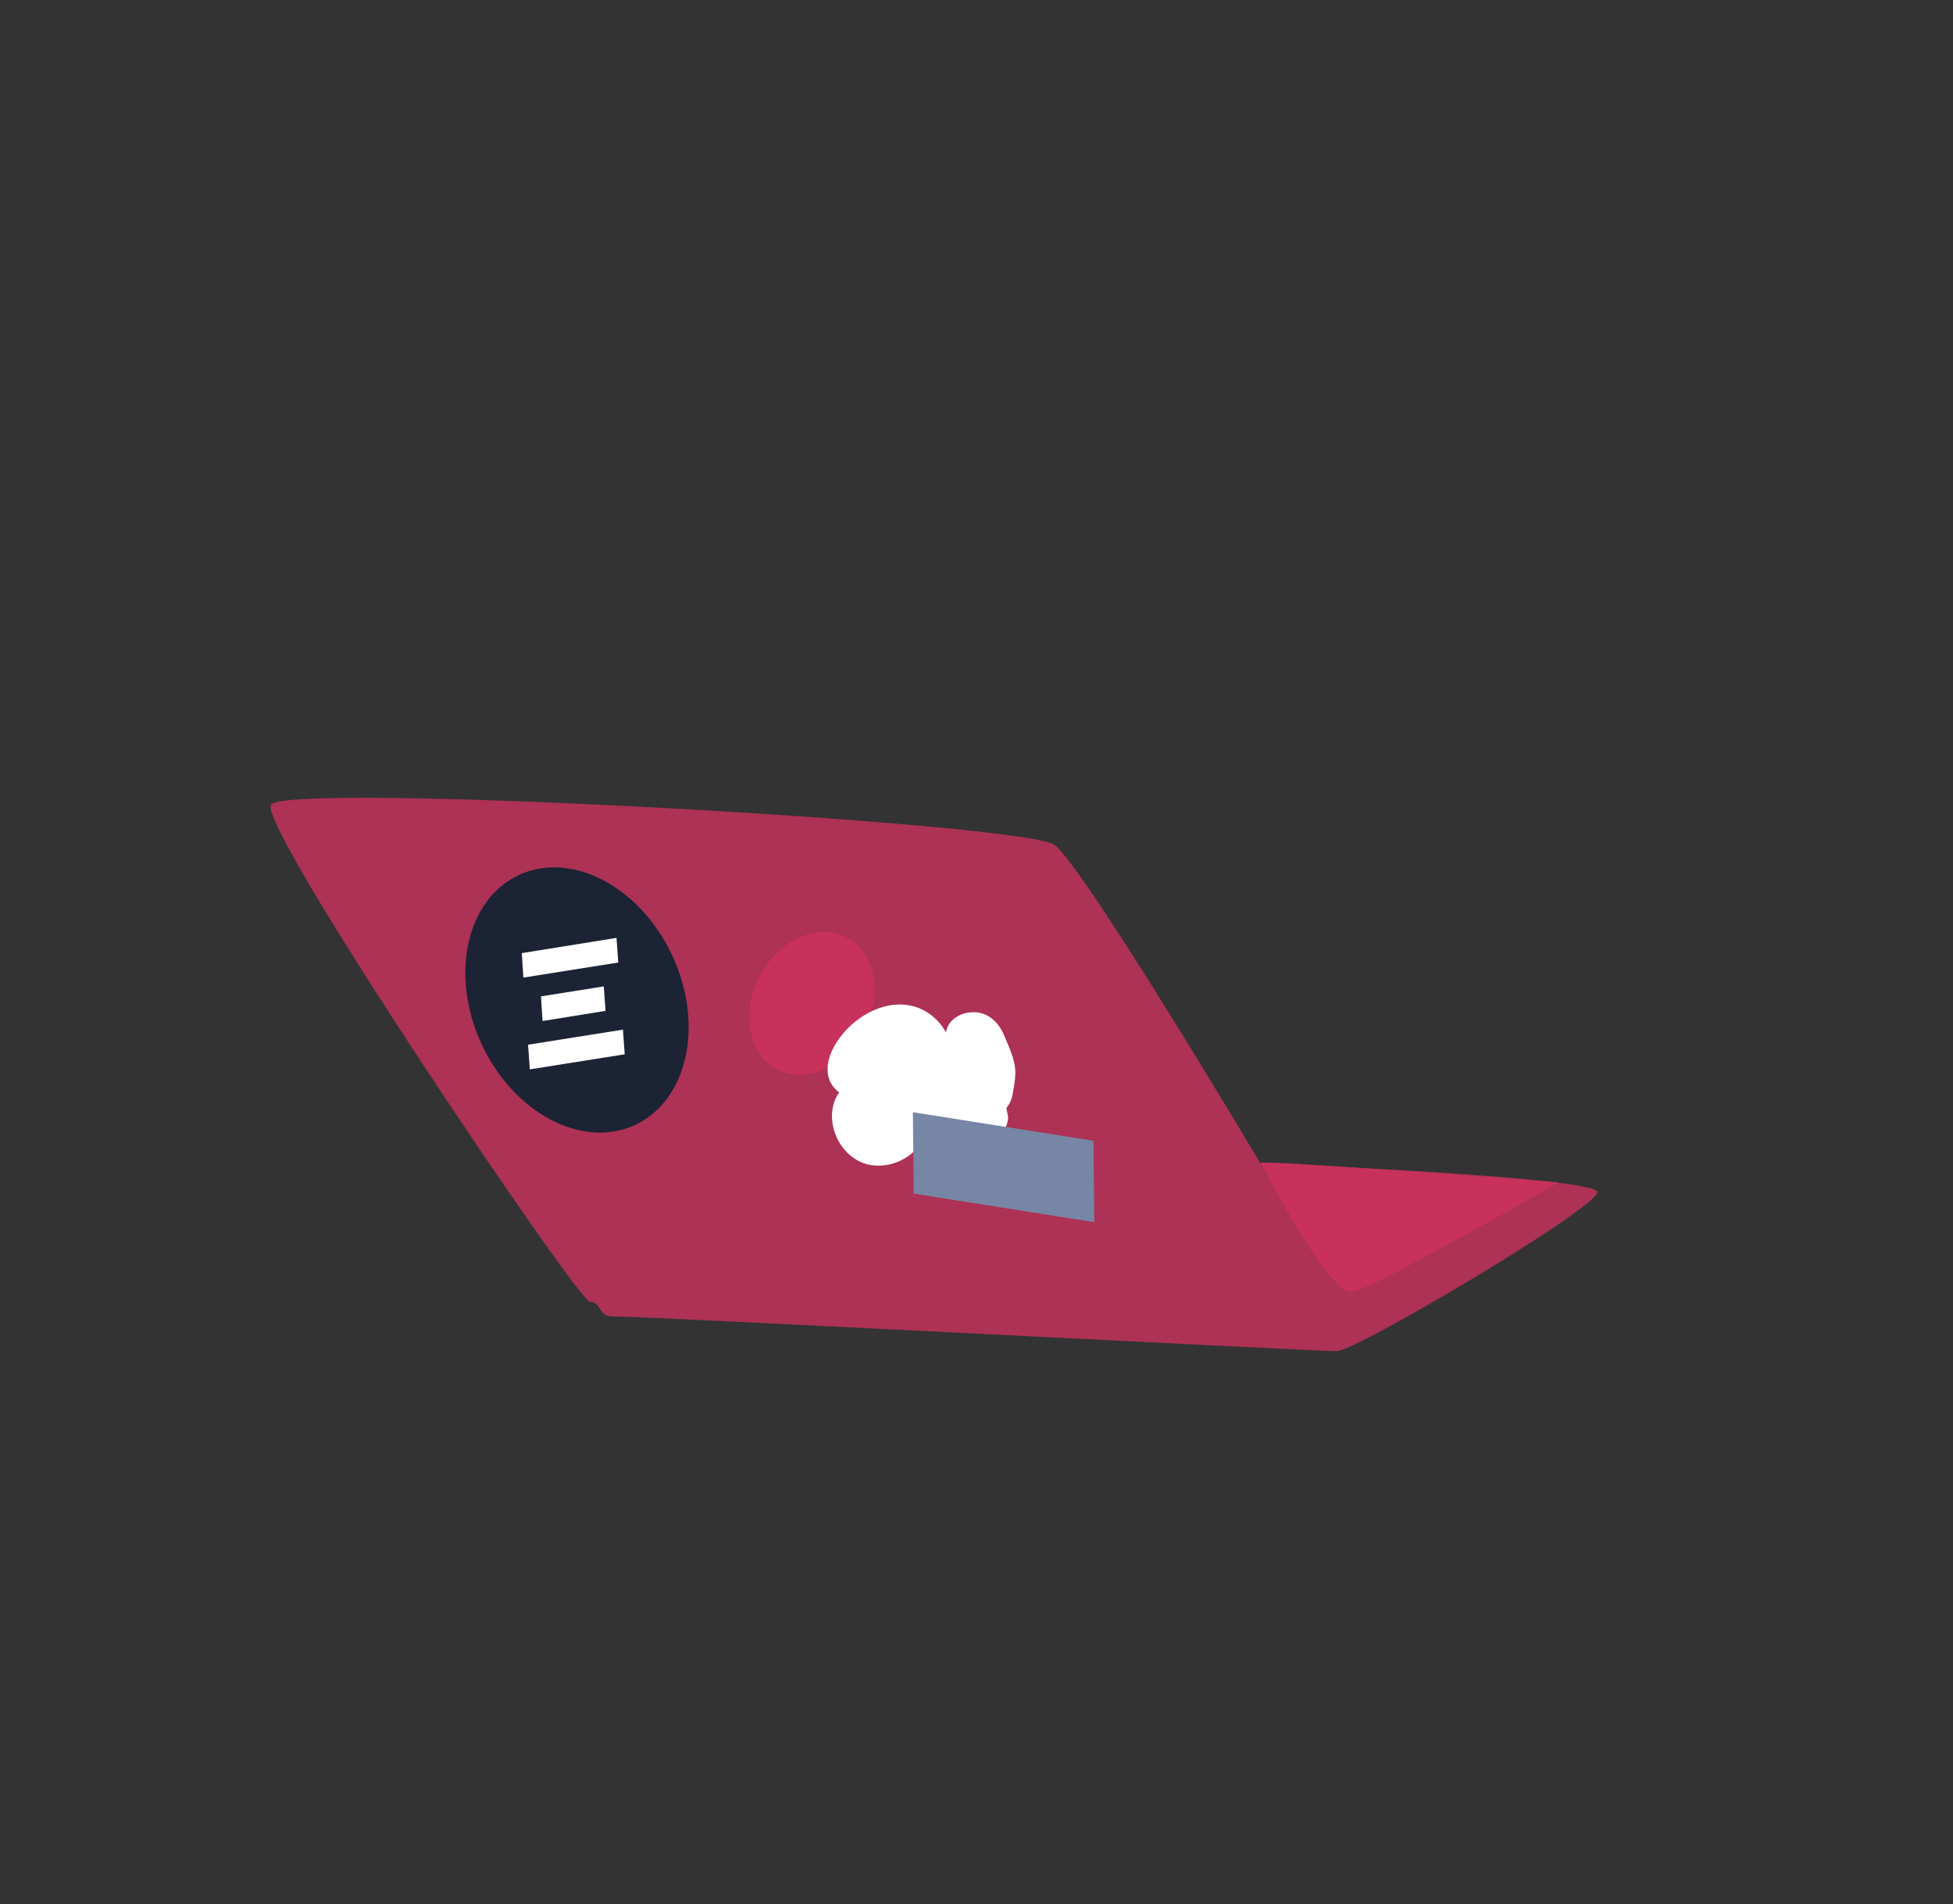 <ns0:svg xmlns:ns0="http://www.w3.org/2000/svg" version="1.1" id="Layer_1" x="0px" y="0px" viewBox="0 0 998.2 973.2" style="enable-background:new 0 0 998.2 973.2;" xml:space="preserve" width="998.2" height="973.2">
<ns0:rect x="0" y="0" width="998.2" height="973.2" fill="#333333" stroke="none"/>
<ns0:style type="text/css">
	.st0{fill:#AD3255;}
	.st1{fill:#1B2334;}
	.st2{fill:#FFFFFF;}
	.st3{fill:#C8315C;}
	.st4{fill:#7786A5;}
</ns0:style>
<ns0:g>
	<ns0:path class="st0" d="M138.5,411.3c-7,11,157,254,163,254s4.1,8,12.5,7.5s359,17.8,369.2,17.7s133.2-73.2,133.2-81.2   s-172.2-14.8-172.2-14.8S554.1,443,539,431.8C523.5,420.3,146.1,399.3,138.5,411.3z" />
	
		<ns0:ellipse transform="matrix(0.907 -0.422 0.422 0.907 -188.036 172.146)" class="st1" cx="294.8" cy="510.8" rx="53.7" ry="70.4" />
	<ns0:g>
		<ns0:polygon class="st2" points="316,491.9 267.5,499.6 266.7,487.1 315.1,479.3   " />
		<ns0:polygon class="st2" points="309.5,516.6 277.3,521.8 276.5,509.2 308.6,504.1   " />
		<ns0:polygon class="st2" points="319.3,538.8 270.8,546.5 269.9,533.9 318.4,526.2   " />
	</ns0:g>
	<ns0:path class="st3" d="M644.5,594.3c7.2,13.7,35.9,68.5,47.2,65.9c12.8-2.9,104.8-55.9,104.8-55.9S643.5,592.5,644.5,594.3z" />
	
		<ns0:ellipse transform="matrix(0.466 -0.885 0.885 0.466 -232.244 640.999)" class="st3" cx="414.9" cy="512.9" rx="38.1" ry="30.2" />
	<ns0:path class="st2" d="M483.5,527.7c-3.1-6-8.6-10.7-14.9-12.9c-14.2-4.9-30.3,3.3-39.3,15.4c-4.2,5.6-7.3,12.6-6,19.5   s8.8,12.7,15.4,10.3c0.2-3-3.6-4.9-6.5-4c-2.8,1-4.6,3.8-5.6,6.6c-4.5,12.2,2.5,27.3,14.7,31.8c12.2,4.4,27.3-2.6,31.7-14.8   c1.8,6.3,8.3,10.6,14.8,11.2c6.5,0.6,13-2,18.4-5.7c3-2.1,5.7-4.9,7.4-8.1c0.8-1.6,1.4-3.3,1.6-5c0.2-1.8-0.4-3.2-0.7-4.9   c-0.2-1.2,0.1-1.2,0.8-2.2c0.6-0.8,1-1.7,1.4-2.6c0.8-2,1-4.1,1.4-6.2c0.5-3.1,1-6.2,0.8-9.3c-0.4-6.1-3.4-12.1-5.7-17.7   c-2.7-6.5-8.1-11.8-15.4-11.8C491.5,517.1,484.4,520.9,483.5,527.7z" />
	<ns0:polygon class="st4" points="559.3,624.6 467,610 466.6,568.4 558.9,583  " />
</ns0:g>
</ns0:svg>